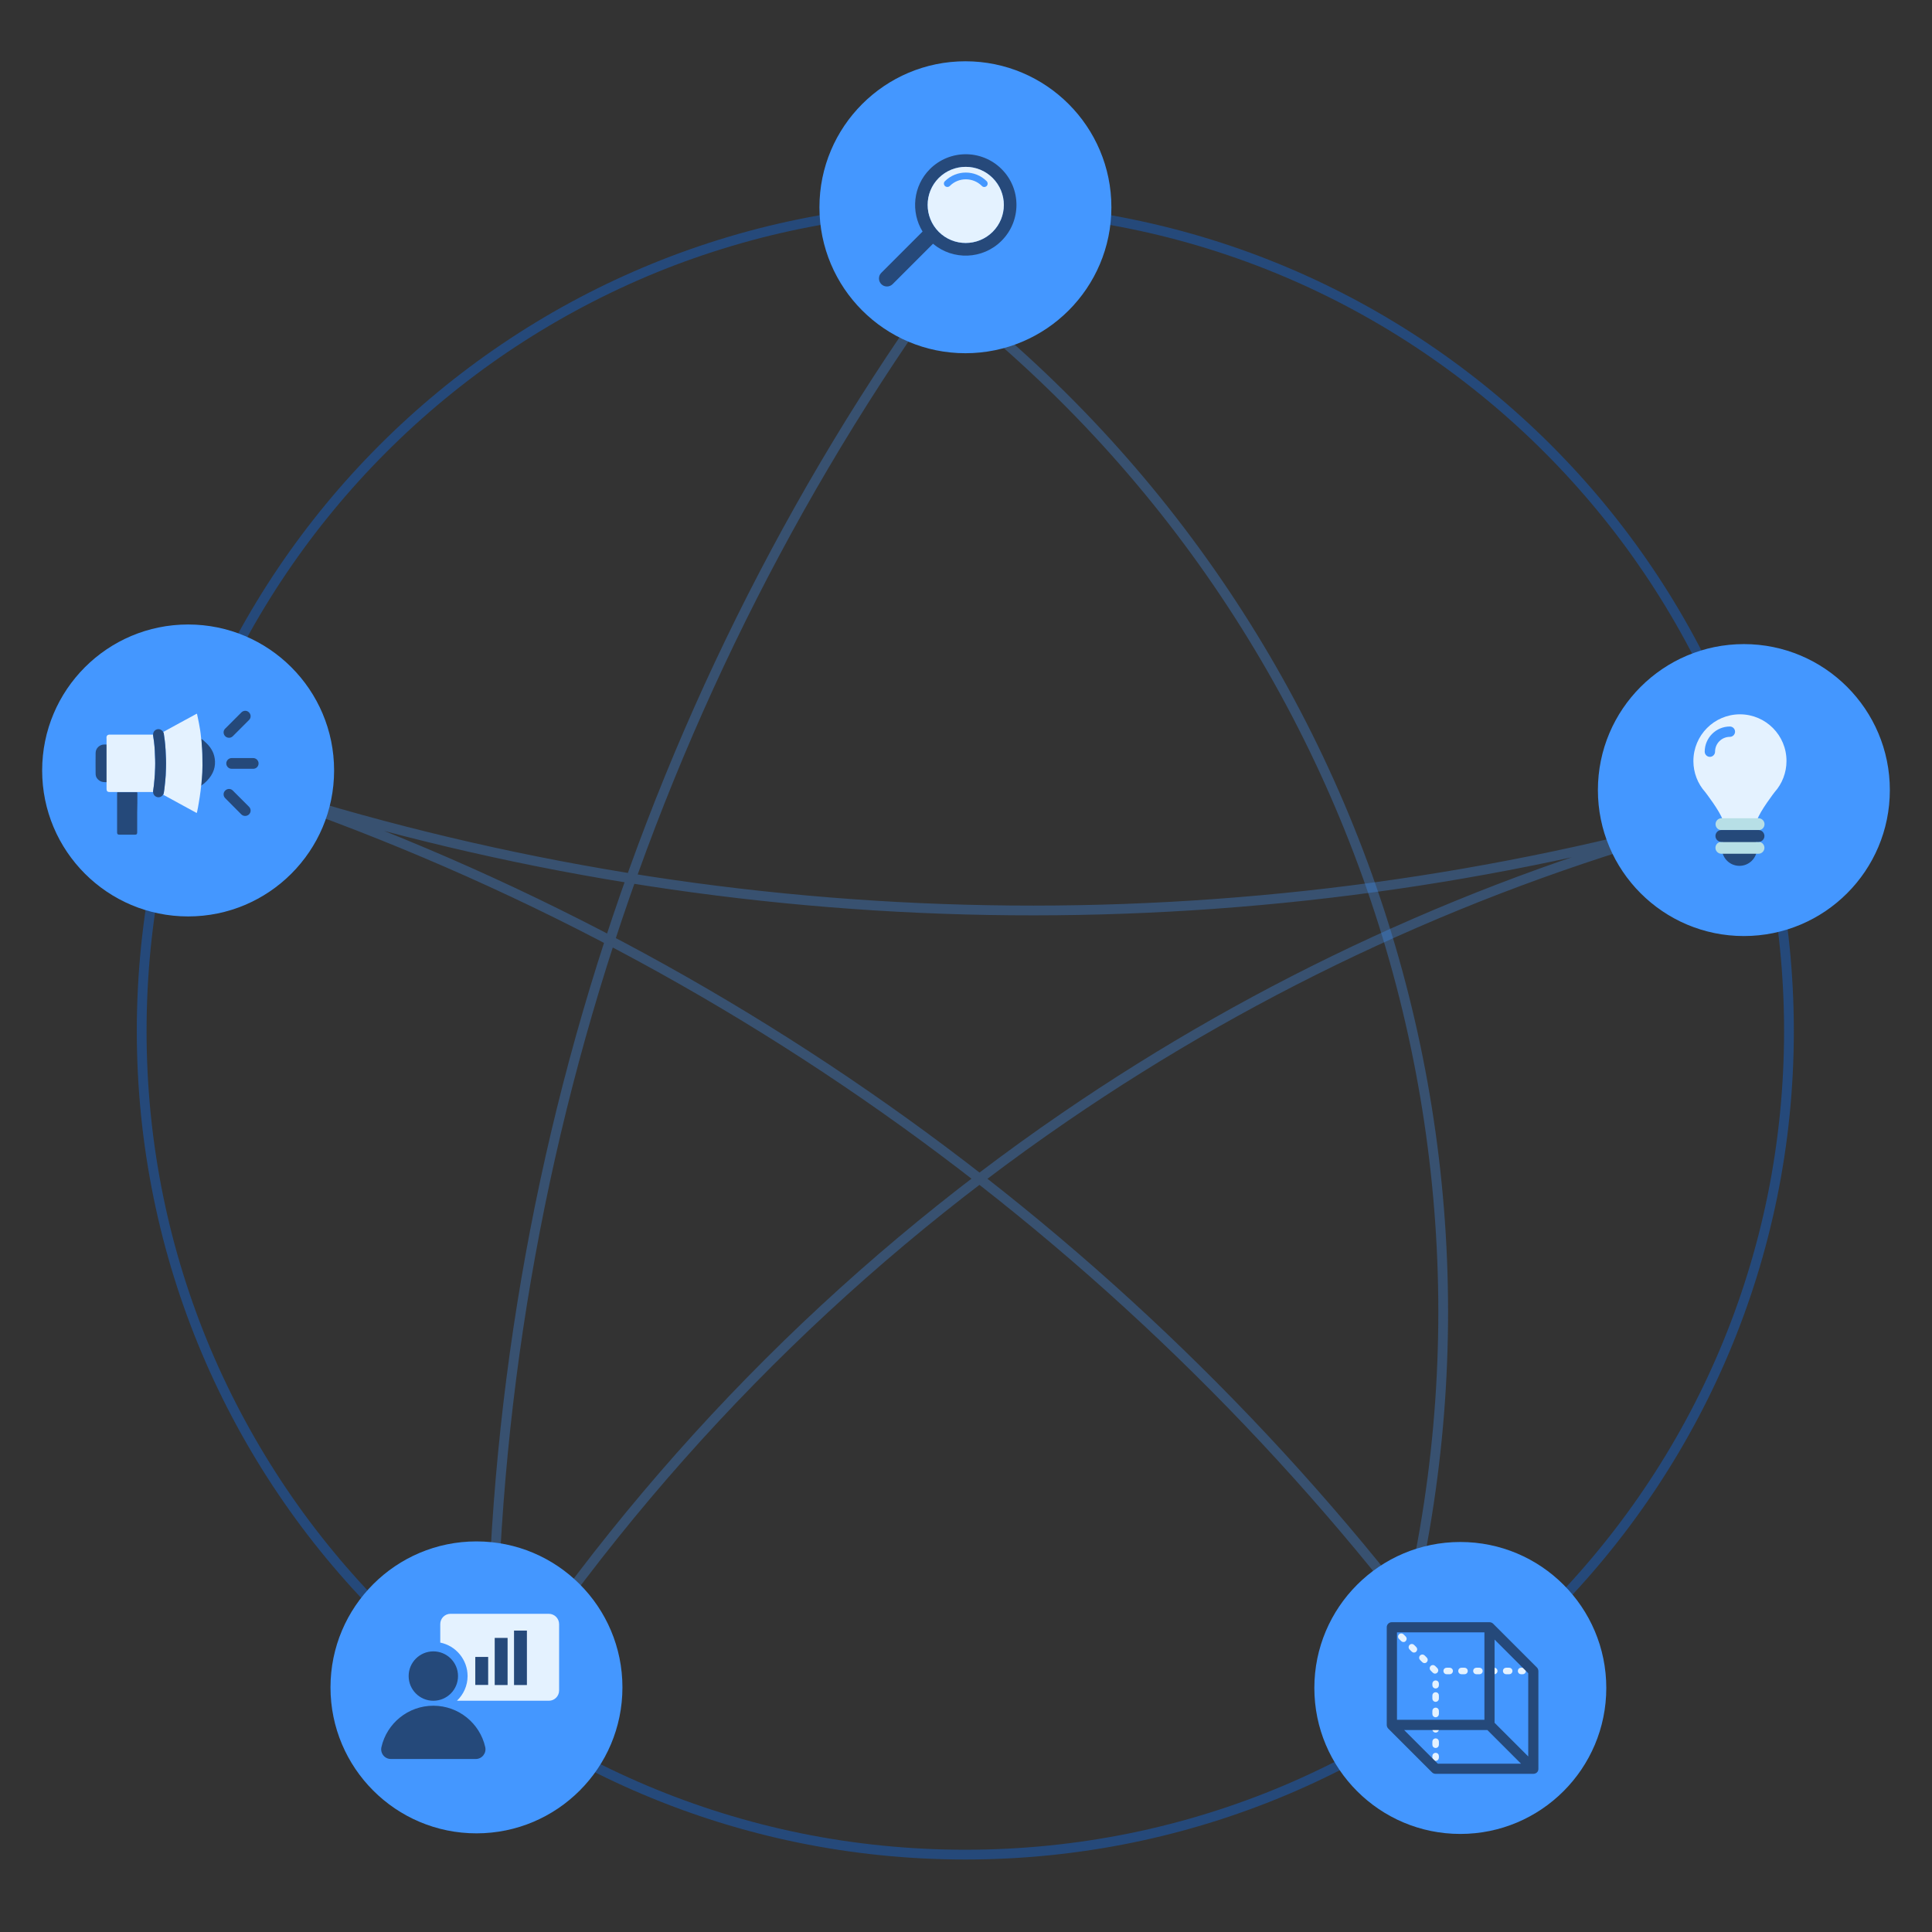 <?xml version="1.0" encoding="utf-8"?>
<!-- Generator: Adobe Illustrator 24.0.0, SVG Export Plug-In . SVG Version: 6.00 Build 0)  -->
<svg version="1.1" id="Layer_1" xmlns="http://www.w3.org/2000/svg" xmlns:xlink="http://www.w3.org/1999/xlink" x="0px" y="0px"
	 viewBox="0 0 1980 1980" style="enable-background:new 0 0 1980 1980;" xml:space="preserve">
<rect x="0" y="0" width="1980" height="1980" fill="#333333" stroke="none"/>
<style type="text/css">
	.st0{fill:none;stroke:#566ED1;stroke-width:40;stroke-linecap:round;stroke-miterlimit:10;}
	.st1{fill:none;stroke:#25497A;stroke-width:40;stroke-miterlimit:10;}
	.st2{fill:#26497A;}
	.st3{fill:#4497FF;}
	.st4{fill:#E4F2FF;}
	.st5{fill:none;stroke:#B7DFE6;stroke-width:20;stroke-linecap:round;stroke-miterlimit:10;}
	.st6{fill:none;stroke:#E4F2FF;stroke-width:8;stroke-linecap:round;stroke-linejoin:round;}
	.st7{fill:none;stroke:#E4F2FF;stroke-width:8;stroke-linecap:round;stroke-linejoin:round;stroke-dasharray:4.755,19.02;}
	.st8{fill:none;stroke:#25497A;stroke-width:8;stroke-linecap:round;stroke-linejoin:round;stroke-miterlimit:10;}
	.st9{fill:none;stroke:#E4F2FF;stroke-width:8;stroke-linecap:round;stroke-linejoin:round;stroke-dasharray:4.917,19.667;}
	.st10{opacity:0.3;fill:none;stroke:#4497FF;stroke-width:10;stroke-linecap:round;stroke-linejoin:round;stroke-miterlimit:10;}
	.st11{opacity:0.3;}
	.st12{fill:none;}
	.st13{fill:#25497A;}
	.st14{fill:#B7DFE6;}
	.st15{fill:#D4F1FF;}
	.st16{fill:#E4F2FF;stroke:#E4F2FF;stroke-width:1.5;stroke-miterlimit:10;}
	.st17{fill:none;stroke:#4497FF;stroke-width:6;stroke-linecap:round;stroke-miterlimit:10;}
	.st18{fill:none;stroke:#4497FF;stroke-width:6;stroke-linecap:round;stroke-linejoin:round;}
</style>
<g>
	<g>
		<path class="st10" d="M1400.8,1792.5l5.9-17.1c189.6-549.8-2.2-1158.9-472.5-1500.9l0,0"/>
		<path class="st10" d="M1040.2,192.6l-22.3,28.9c-337.3,436.1-518.3,973-513.8,1524.3l0,0l0,0c155.6-238.9,355.7-442.4,587-600.9
			c200.6-137.5,424.7-241.2,663.6-304.8l71.3-19l-143.2,35.6c-486,120.7-996.5,98-1469.9-65.4l0,0l37.9,13.1l0,0
			c502.1,167.6,938.9,488.6,1248.8,917.8l39.4,54.5l-40.2-52.3"/>
	</g>
	<g>
		<path class="st13" d="M989.3,217.5c56.9,0,113.8,5.7,169.1,17c53.9,11,106.9,27.5,157.5,48.9c49.7,21,97.7,47.1,142.5,77.4
			c44.4,30,86.2,64.5,124.2,102.5c38,38,72.5,79.8,102.5,124.2c30.3,44.9,56.3,92.8,77.4,142.5c21.4,50.6,37.9,103.6,48.9,157.5
			c11.3,55.3,17,112.2,17,169.1c0,56.9-5.7,113.8-17,169.1c-11,53.9-27.5,106.9-48.9,157.5c-21,49.7-47.1,97.7-77.4,142.5
			c-30,44.4-64.5,86.2-102.5,124.2c-38,38-79.8,72.5-124.2,102.5c-44.9,30.3-92.8,56.3-142.5,77.4c-50.6,21.4-103.6,37.9-157.5,48.9
			c-55.3,11.3-112.2,17-169.1,17s-113.8-5.7-169.1-17c-53.9-11-106.9-27.5-157.5-48.9c-49.7-21-97.7-47.1-142.5-77.4
			c-44.4-30-86.2-64.5-124.2-102.5c-38-38-72.5-79.8-102.5-124.2c-30.3-44.9-56.3-92.8-77.4-142.5c-21.4-50.6-37.9-103.6-48.9-157.5
			c-11.3-55.3-17-112.2-17-169.1c0-56.9,5.7-113.8,17-169.1c11-53.9,27.5-106.9,48.9-157.5c21-49.7,47.1-97.7,77.4-142.5
			c30-44.4,64.5-86.2,102.5-124.2c38-38,79.8-72.5,124.2-102.5c44.9-30.3,92.8-56.3,142.5-77.4c50.6-21.4,103.6-37.9,157.5-48.9
			C875.4,223.2,932.3,217.5,989.3,217.5 M989.3,207.5c-469,0-849.1,380.2-849.1,849.1s380.2,849.1,849.1,849.1
			c469,0,849.1-380.2,849.1-849.1S1458.2,207.5,989.3,207.5L989.3,207.5z"/>
	</g>
</g>
<g>
	<g>
		<g id="组_38_19_">
			<circle id="椭圆_13-2_19_" class="st3" cx="989.4" cy="212.4" r="149.6"/>
		</g>
	</g>
	<g>
		<path class="st2" d="M1026.5,173.3c-20.3-20.3-53.2-20.3-73.5,0c-17.3,17.3-19.8,44-7.5,64l-42.3,42.3c-1.6,1.6-2.4,3.6-2.4,5.8
			c0,2.2,0.9,4.3,2.4,5.8c1.6,1.6,3.6,2.4,5.8,2.4c2.2,0,4.3-0.9,5.8-2.4l41.4-41.4c20.4,17.2,51,16.2,70.2-3
			C1046.8,226.5,1046.8,193.5,1026.5,173.3z M1017.3,237.6c-15.2,15.2-40,15.2-55.2,0c-15.2-15.2-15.2-40,0-55.2
			c15.2-15.2,40-15.2,55.2,0C1032.6,197.6,1032.6,222.4,1017.3,237.6z"/>
		<path class="st4" d="M1017.3,182.4c-15.2-15.2-39.9-15.2-55.2,0c-15.2,15.2-15.2,39.9,0,55.2c15.2,15.2,39.9,15.2,55.2,0
			S1032.6,197.7,1017.3,182.4z M1011.2,190.6c-1.4,1.4-3.6,1.4-4.9,0c-9.1-9.1-23.9-9.1-32.9,0c-0.7,0.7-1.6,1-2.5,1s-1.8-0.3-2.5-1
			c-1.4-1.4-1.4-3.6,0-4.9c11.8-11.8,31-11.8,42.8,0C1012.5,187.1,1012.5,189.3,1011.2,190.6z"/>
	</g>
</g>
<g>
	<g>
		<g id="组_38_18_">
			<circle id="椭圆_13-2_18_" class="st3" cx="1787.2" cy="809.7" r="149.6"/>
		</g>
	</g>
	<g id="组_37_3_" transform="translate(-446 75)">
		<g id="_21_3_" transform="translate(1744.565 1587.158)">
			<path class="st4" d="M484.7-930.1L484.7-930.1c0,0-0.1,0-0.1,0c0,0-0.1,0-0.1,0v0c-26.3,0.1-47.6,21.5-47.6,47.9
				c0,11.8,4.3,23.1,12.2,31.9c0,0,15.2,19.7,17.9,28.6h17.5h0.2h17.5c2.8-9,17.9-28.6,17.9-28.6c7.9-8.8,12.2-20.2,12.2-31.9
				C532.4-908.6,511.1-930,484.7-930.1z M474.3-907c-8.4,0-15.2,6.8-15.2,15.2c0,2.9-2.4,5.3-5.3,5.3c0,0,0,0,0,0
				c-2.9,0-5.3-2.4-5.3-5.3c0-14.2,11.6-25.8,25.8-25.8c0,0,0,0,0,0c2.9,0,5.3,2.4,5.3,5.3C479.6-909.4,477.2-907,474.3-907z"/>
			<path id="路径_258_3_" class="st13" d="M466.1-792.8c0,9.9,8,18,18,18c9.9,0,18-8,18-18c0-10-8-18-18-18l0,0
				C474.1-810.8,466.1-802.8,466.1-792.8z"/>
			<path class="st14" d="M503.7-823.6h-19.1v0h-18.9c-3.4,0-6.1,2.8-6.1,6.1c0,3.4,2.8,6.1,6.1,6.1h19.1v0h18.9
				c3.4,0,6.1-2.7,6.1-6.1C509.8-820.8,507-823.6,503.7-823.6z"/>
			<path class="st14" d="M503.6-799.4h-18.9h-0.2h-18.9c-3.4,0-6.1,2.8-6.1,6.1c0,3.4,2.8,6.1,6.1,6.1h18.9h0.2h18.9
				c3.4,0,6.1-2.8,6.1-6.1S507-799.4,503.6-799.4z"/>
			<path class="st13" d="M503.6-811.5h-18.9v0h-19.1c-3.4,0-6.1,2.8-6.1,6.1s2.8,6.1,6.1,6.1h18.9v0h19.1c3.4,0,6.1-2.8,6.1-6.1
				S507-811.5,503.6-811.5z"/>
		</g>
	</g>
</g>
<g>
	<g>
		<g id="组_38_17_">
			<circle id="椭圆_13-2_17_" class="st3" cx="1496.6" cy="1729.9" r="149.6"/>
		</g>
	</g>
	<g>
		<g>
			<path class="st16" d="M1427.5,1671.3c-0.7,0-1.3-0.3-1.8-0.8l-1.1-1.1c-1-1-1-2.6,0-3.6c1-1,2.6-1,3.6,0l1.1,1.1c1,1,1,2.6,0,3.6
				C1428.8,1671.1,1428.2,1671.3,1427.5,1671.3z"/>
		</g>
		<g>
			<path class="st16" d="M1546.7,1715.1h-3.1c-1.4,0-2.6-1.1-2.6-2.6s1.1-2.6,2.6-2.6h3.1c1.4,0,2.6,1.1,2.6,2.6
				S1548.1,1715.1,1546.7,1715.1z M1531.4,1715.1h-3.1c-1.4,0-2.6-1.1-2.6-2.6s1.1-2.6,2.6-2.6h3.1c1.4,0,2.6,1.1,2.6,2.6
				S1532.8,1715.1,1531.4,1715.1z M1516.2,1715.1h-3.1c-1.4,0-2.6-1.1-2.6-2.6s1.1-2.6,2.6-2.6h3.1c1.4,0,2.6,1.1,2.6,2.6
				S1517.6,1715.1,1516.2,1715.1z M1500.9,1715.1h-3.1c-1.4,0-2.6-1.1-2.6-2.6s1.1-2.6,2.6-2.6h3.1c1.4,0,2.6,1.1,2.6,2.6
				S1502.3,1715.1,1500.9,1715.1z M1485.7,1715.1h-3.1c-1.4,0-2.6-1.1-2.6-2.6s1.1-2.6,2.6-2.6h3.1c1.4,0,2.6,1.1,2.6,2.6
				S1487.1,1715.1,1485.7,1715.1z M1470.7,1714.5c-0.7,0-1.3-0.3-1.8-0.8l-2.2-2.2c-1-1-1-2.6,0-3.6c1-1,2.6-1,3.6,0l2.2,2.2
				c1,1,1,2.6,0,3.6C1472,1714.2,1471.3,1714.5,1470.7,1714.5z M1459.9,1703.7c-0.7,0-1.3-0.3-1.8-0.8l-2.2-2.2c-1-1-1-2.6,0-3.6
				c1-1,2.6-1,3.6,0l2.2,2.2c1,1,1,2.6,0,3.6C1461.2,1703.5,1460.5,1703.7,1459.9,1703.7z M1449.1,1692.9c-0.7,0-1.3-0.3-1.8-0.8
				l-2.2-2.2c-1-1-1-2.6,0-3.6c1-1,2.6-1,3.6,0l2.2,2.2c1,1,1,2.6,0,3.6C1450.4,1692.7,1449.7,1692.9,1449.1,1692.9z M1438.3,1682.1
				c-0.7,0-1.3-0.3-1.8-0.8l-2.2-2.2c-1-1-1-2.6,0-3.6c1-1,2.6-1,3.6,0l2.2,2.2c1,1,1,2.6,0,3.6
				C1439.6,1681.9,1439,1682.1,1438.3,1682.1z"/>
		</g>
		<g>
			<path class="st16" d="M1560.5,1715.1h-1.6c-1.4,0-2.6-1.1-2.6-2.6s1.1-2.6,2.6-2.6h1.6c1.4,0,2.6,1.1,2.6,2.6
				S1561.9,1715.1,1560.5,1715.1z"/>
		</g>
	</g>
	<g>
		<g>
			<path class="st16" d="M1471.3,1729.7c-1.4,0-2.6-1.1-2.6-2.6v-1.6c0-1.4,1.1-2.6,2.6-2.6s2.6,1.1,2.6,2.6v1.6
				C1473.9,1728.6,1472.7,1729.7,1471.3,1729.7z"/>
		</g>
		<g>
			<path class="st16" d="M1471.3,1790.7c-1.4,0-2.6-1.1-2.6-2.6v-3.2c0-1.4,1.1-2.6,2.6-2.6s2.6,1.1,2.6,2.6v3.2
				C1473.9,1789.6,1472.7,1790.7,1471.3,1790.7z M1471.3,1774.9c-1.4,0-2.6-1.1-2.6-2.6v-3.2c0-1.4,1.1-2.6,2.6-2.6s2.6,1.1,2.6,2.6
				v3.2C1473.9,1773.8,1472.7,1774.9,1471.3,1774.9z M1471.3,1759.2c-1.4,0-2.6-1.1-2.6-2.6v-3.2c0-1.4,1.1-2.6,2.6-2.6
				s2.6,1.1,2.6,2.6v3.2C1473.9,1758,1472.7,1759.2,1471.3,1759.2z M1471.3,1743.4c-1.4,0-2.6-1.1-2.6-2.6v-3.2
				c0-1.4,1.1-2.6,2.6-2.6s2.6,1.1,2.6,2.6v3.2C1473.9,1742.2,1472.7,1743.4,1471.3,1743.4z"/>
		</g>
		<g>
			<path class="st16" d="M1471.3,1803.9c-1.4,0-2.6-1.1-2.6-2.6v-1.6c0-1.4,1.1-2.6,2.6-2.6s2.6,1.1,2.6,2.6v1.6
				C1473.9,1802.7,1472.7,1803.9,1471.3,1803.9z"/>
		</g>
	</g>
	<path class="st13" d="M1575.1,1708.9l-44.6-44.6l-0.3-0.3l-0.2-0.2c-0.2-0.2-0.4-0.3-0.6-0.4c-0.1-0.1-0.2-0.1-0.3-0.2
		c-0.2-0.1-0.4-0.2-0.6-0.3c-0.1-0.1-0.3-0.1-0.4-0.1c-0.2-0.1-0.4-0.1-0.6-0.2c-0.3-0.1-0.7-0.1-1-0.1h-100.1
		c-2.9,0-5.2,2.3-5.2,5.2v100.1c0,0.3,0,0.7,0.1,1c0,0.2,0.1,0.4,0.2,0.6l0.1,0.4c0.1,0.2,0.2,0.4,0.3,0.6l0.2,0.3
		c0.2,0.3,0.4,0.5,0.6,0.8l44.9,44.9c1,1,2.3,1.5,3.7,1.5h100.1c0.3,0,0.7,0,1-0.1c0.1,0,0.3-0.1,0.5-0.1c0.2,0,0.3-0.1,0.5-0.2
		c0.2-0.1,0.3-0.1,0.5-0.2c0.1-0.1,0.3-0.1,0.4-0.2c0.3-0.2,0.5-0.4,0.8-0.6c0.2-0.2,0.5-0.5,0.7-0.8c0.1-0.1,0.2-0.3,0.2-0.4
		c0.1-0.1,0.2-0.3,0.2-0.4l0,0c0.1-0.2,0.1-0.3,0.2-0.5c0.1-0.2,0.1-0.3,0.1-0.5c0.1-0.3,0.1-0.7,0.1-1v-100.1
		C1576.6,1711.2,1576.1,1709.9,1575.1,1708.9z M1531.7,1765.6v-85.3l34.5,34.5v85.3L1531.7,1765.6z M1521.3,1672.9v89.6h-89.6v-89.6
		H1521.3z M1524.3,1773l34.5,34.5h-85.3L1439,1773H1524.3z M1527.2,1665.2C1527.2,1665.2,1527.2,1665.2,1527.2,1665.2L1527.2,1665.2
		L1527.2,1665.2z M1424,1768.6L1424,1768.6L1424,1768.6L1424,1768.6z M1572.2,1815.1L1572.2,1815.1L1572.2,1815.1L1572.2,1815.1z
		 M1573.7,1813.7C1573.7,1813.7,1573.7,1813.7,1573.7,1813.7L1573.7,1813.7L1573.7,1813.7z"/>
</g>
<g>
	<g>
		<g id="组_38_11_">
			<circle id="椭圆_13-2_11_" class="st3" cx="192.8" cy="789.6" r="149.6"/>
		</g>
	</g>
	<g>
		<g>
			<g>
				<path class="st13" d="M109.7,782.3c0-2.1,0-4.2,0-6.3c0-4,0-8.1,0-12.1c0-0.7-0.2-1-0.9-0.9c-0.7,0.1-1.4,0-2.1,0
					c-4.7,0.1-8.7,3.9-8.7,8.6c-0.1,7.1-0.1,14.3,0,21.4c0,3.4,1.8,5.8,4.7,7.5c1.8,1,3.9,1.1,5.9,1.1c1.1,0,1.1,0,1.1-1.1
					C109.7,794.4,109.7,788.4,109.7,782.3z"/>
			</g>
			<g>
				<path class="st13" d="M206,757c0.1,0.9,0.1,1.6,0.2,2.4c0.7,5.9,0.9,11.8,1.1,17.7c0.2,5.1-0.2,10.2-0.4,15.3
					c-0.1,1.3-0.2,2.6-0.3,4c-0.2,2.7-0.5,5.4-0.7,8.1c0,0.2-0.2,0.5,0.1,0.6c0.4,0.1,0.5-0.2,0.7-0.3c2-1.4,3.8-2.9,5.4-4.6
					c6.7-6.9,9.3-14.7,7.9-23.2c-1-6.5-4.6-12.2-10.2-17C208.8,758.9,207.6,757.9,206,757z"/>
			</g>
			<g>
				<path class="st4" d="M157.8,804.3c0.5-4.1,0.7-7.3,0.9-10.3c0.2-4.3,0.5-10.1,0.3-15.7c-0.2-5.5-0.4-11.9-1.2-18.4l-0.2-1.2
					c-0.2-1.7-0.4-3.4-0.7-5c0-0.3,0-0.6,0-0.8c-1.8,0-3.5,0-5.3,0l-39.9,0c-1.3,0.1-2.2,0.9-2.5,2.1c-0.2,0.7,0,1.4,0,2.1
					c0,8.4,0,16.8,0,25.2c0,8.8,0,17.6,0,26.4c0,2,1,3,3,3c14.9,0,29.8,0,44.7,0c0-0.2,0-0.5,0-0.7
					C157.3,808.5,157.6,806.3,157.8,804.3z"/>
				<g>
					<path class="st4" d="M206.7,761.9c0-0.5-0.1-1.1-0.2-2.1c-0.2-1.5-0.4-3-0.5-4.4c-0.4-4.8-1.2-9.5-2.1-14.2
						c-0.6-3.1-1.2-6.1-1.9-9.2c-0.1-0.4-0.1-0.7-0.7-0.4c-6.4,3.5-12.8,7-19.3,10.5c-4.9,2.7-9.8,5.4-14.8,8.1
						c0.3,0.6,0.6,1.2,0.7,1.9c0.3,1.8,0.5,3.5,0.7,5.3l0.2,1.2c0.9,6.9,1.2,13.7,1.3,19.4c0.2,6.1-0.1,12.1-0.3,16.7
						c-0.2,3.2-0.5,6.7-1,10.9c-0.2,2.1-0.5,4.4-0.9,7.1c-0.1,0.6-0.3,1.2-0.6,1.8c0.4,0.2,0.8,0.4,1.3,0.7
						c5.1,2.8,10.1,5.5,15.2,8.3c5.7,3.1,11.5,6.2,17.2,9.4c0.6,0.3,0.8,0.2,0.9-0.4c0.7-3.2,1.3-6.4,1.8-9.6
						c0.7-4.2,1.4-8.4,1.9-12.6c0.5-3.9,0.9-7.8,1.2-11.7c0.4-4.8,0.6-9.5,0.7-14.3C207.5,776.7,207.2,769.3,206.7,761.9z"/>
					<path class="st13" d="M168.8,805.5c0.5-4.3,0.8-7.7,1-10.9c0.2-4.6,0.5-10.6,0.3-16.7c-0.2-5.7-0.5-12.5-1.3-19.4l-0.2-1.2
						c-0.2-1.8-0.4-3.5-0.7-5.3c-0.1-0.7-0.3-1.3-0.7-1.9c-1.1-1.9-3.3-3.1-5.6-2.8c-2.7,0.4-4.7,2.7-4.7,5.4c0,0.3,0,0.6,0,0.8
						c0.2,1.7,0.5,3.4,0.7,5l0.2,1.2c0.8,6.4,1.1,12.9,1.2,18.4c0.2,5.7-0.1,11.4-0.3,15.7c-0.2,3-0.5,6.3-0.9,10.3
						c-0.2,2-0.5,4.2-0.9,6.7c0,0.2,0,0.5,0,0.7c0,2.7,1.9,5.1,4.7,5.5c0.3,0,0.5,0.1,0.8,0.1c2.1,0,3.9-1.2,4.9-3
						c0.3-0.5,0.5-1.1,0.6-1.8C168.3,809.9,168.6,807.7,168.8,805.5z"/>
				</g>
			</g>
			<g>
				<path class="st13" d="M140.8,813.2c0-0.1,0-0.2,0-0.3c0,0,0,0,0,0c0-0.8,0-0.9-0.7-1c-0.1,0-0.2,0-0.4,0c-3.1,0-6.1,0-9.2,0
					c0,0,0,0-0.1,0c0,0,0,0-0.1,0c-3.1,0-6.1,0-9.2,0c-0.2,0-0.3,0-0.4,0c-0.6,0-0.7,0.2-0.7,1c0,0,0,0,0,0c0,0.1,0,0.2,0,0.3
					c0,6.6,0,13.2,0,19.8c0,6.7,0,13.5,0,20.2c0,1.5,0.7,2.2,2.1,2.2c1.9,0,5.7,0,5.7,0h5c0,0,3.8,0,5.7,0c1.5,0,2.1-0.7,2.1-2.2
					c0-6.7,0-13.5,0-20.2C140.8,826.4,140.8,819.8,140.8,813.2z"/>
			</g>
		</g>
		<g>
			<path class="st13" d="M259.5,787.9h-22.1c-3,0-5.5-2.5-5.5-5.5s2.5-5.5,5.5-5.5h22.1c3,0,5.5,2.5,5.5,5.5
				S262.6,787.9,259.5,787.9z"/>
		</g>
		<g>
			<path class="st13" d="M234.7,756.1c-1.4,0-2.8-0.5-3.9-1.6c-2.2-2.2-2.2-5.7,0-7.8l16.6-16.6c2.2-2.2,5.7-2.2,7.8,0
				c2.2,2.2,2.2,5.7,0,7.8l-16.6,16.6C237.5,755.6,236.1,756.1,234.7,756.1z"/>
		</g>
		<g>
			<path class="st13" d="M251.2,836.2c-1.4,0-2.8-0.5-3.9-1.6L230.8,818c-2.2-2.2-2.2-5.7,0-7.8c2.2-2.2,5.7-2.2,7.8,0l16.6,16.6
				c2.2,2.2,2.2,5.7,0,7.8C254.1,835.7,252.7,836.2,251.2,836.2z"/>
		</g>
	</g>
</g>
<g>
	<g>
		<g id="组_38_10_">
			<circle id="椭圆_13-2_10_" class="st3" cx="488.3" cy="1729.3" r="149.6"/>
		</g>
	</g>
	<g>
		<g>
			<g>
				<path class="st4" d="M562.4,1653.9H461.7c-5.8,0-10.5,4.7-10.5,10.5v19c15.9,3.2,28,17.4,28,34.3c0,9.9-4.2,18.9-10.9,25.3h94.2
					c5.8,0,10.5-4.7,10.5-10.5v-68C573,1658.6,568.2,1653.9,562.4,1653.9z"/>
			</g>
			<g>
				<rect x="487.1" y="1698.1" class="st13" width="13.2" height="28.7"/>
				<rect x="507" y="1678.6" class="st13" width="13.2" height="48.3"/>
				<rect x="526.8" y="1671.1" class="st13" width="13.2" height="55.8"/>
			</g>
			<path class="st13" d="M400.6,1802.7c-6.4,0-11.1-5.9-9.7-12.2c5.5-24.3,27.3-42.4,53.2-42.4c26,0,47.7,18.1,53.2,42.4
				c1.4,6.2-3.3,12.2-9.7,12.2H400.6z"/>
		</g>
		<g>
			<circle class="st13" cx="444.1" cy="1717.7" r="25.3"/>
		</g>
	</g>
</g>
</svg>
